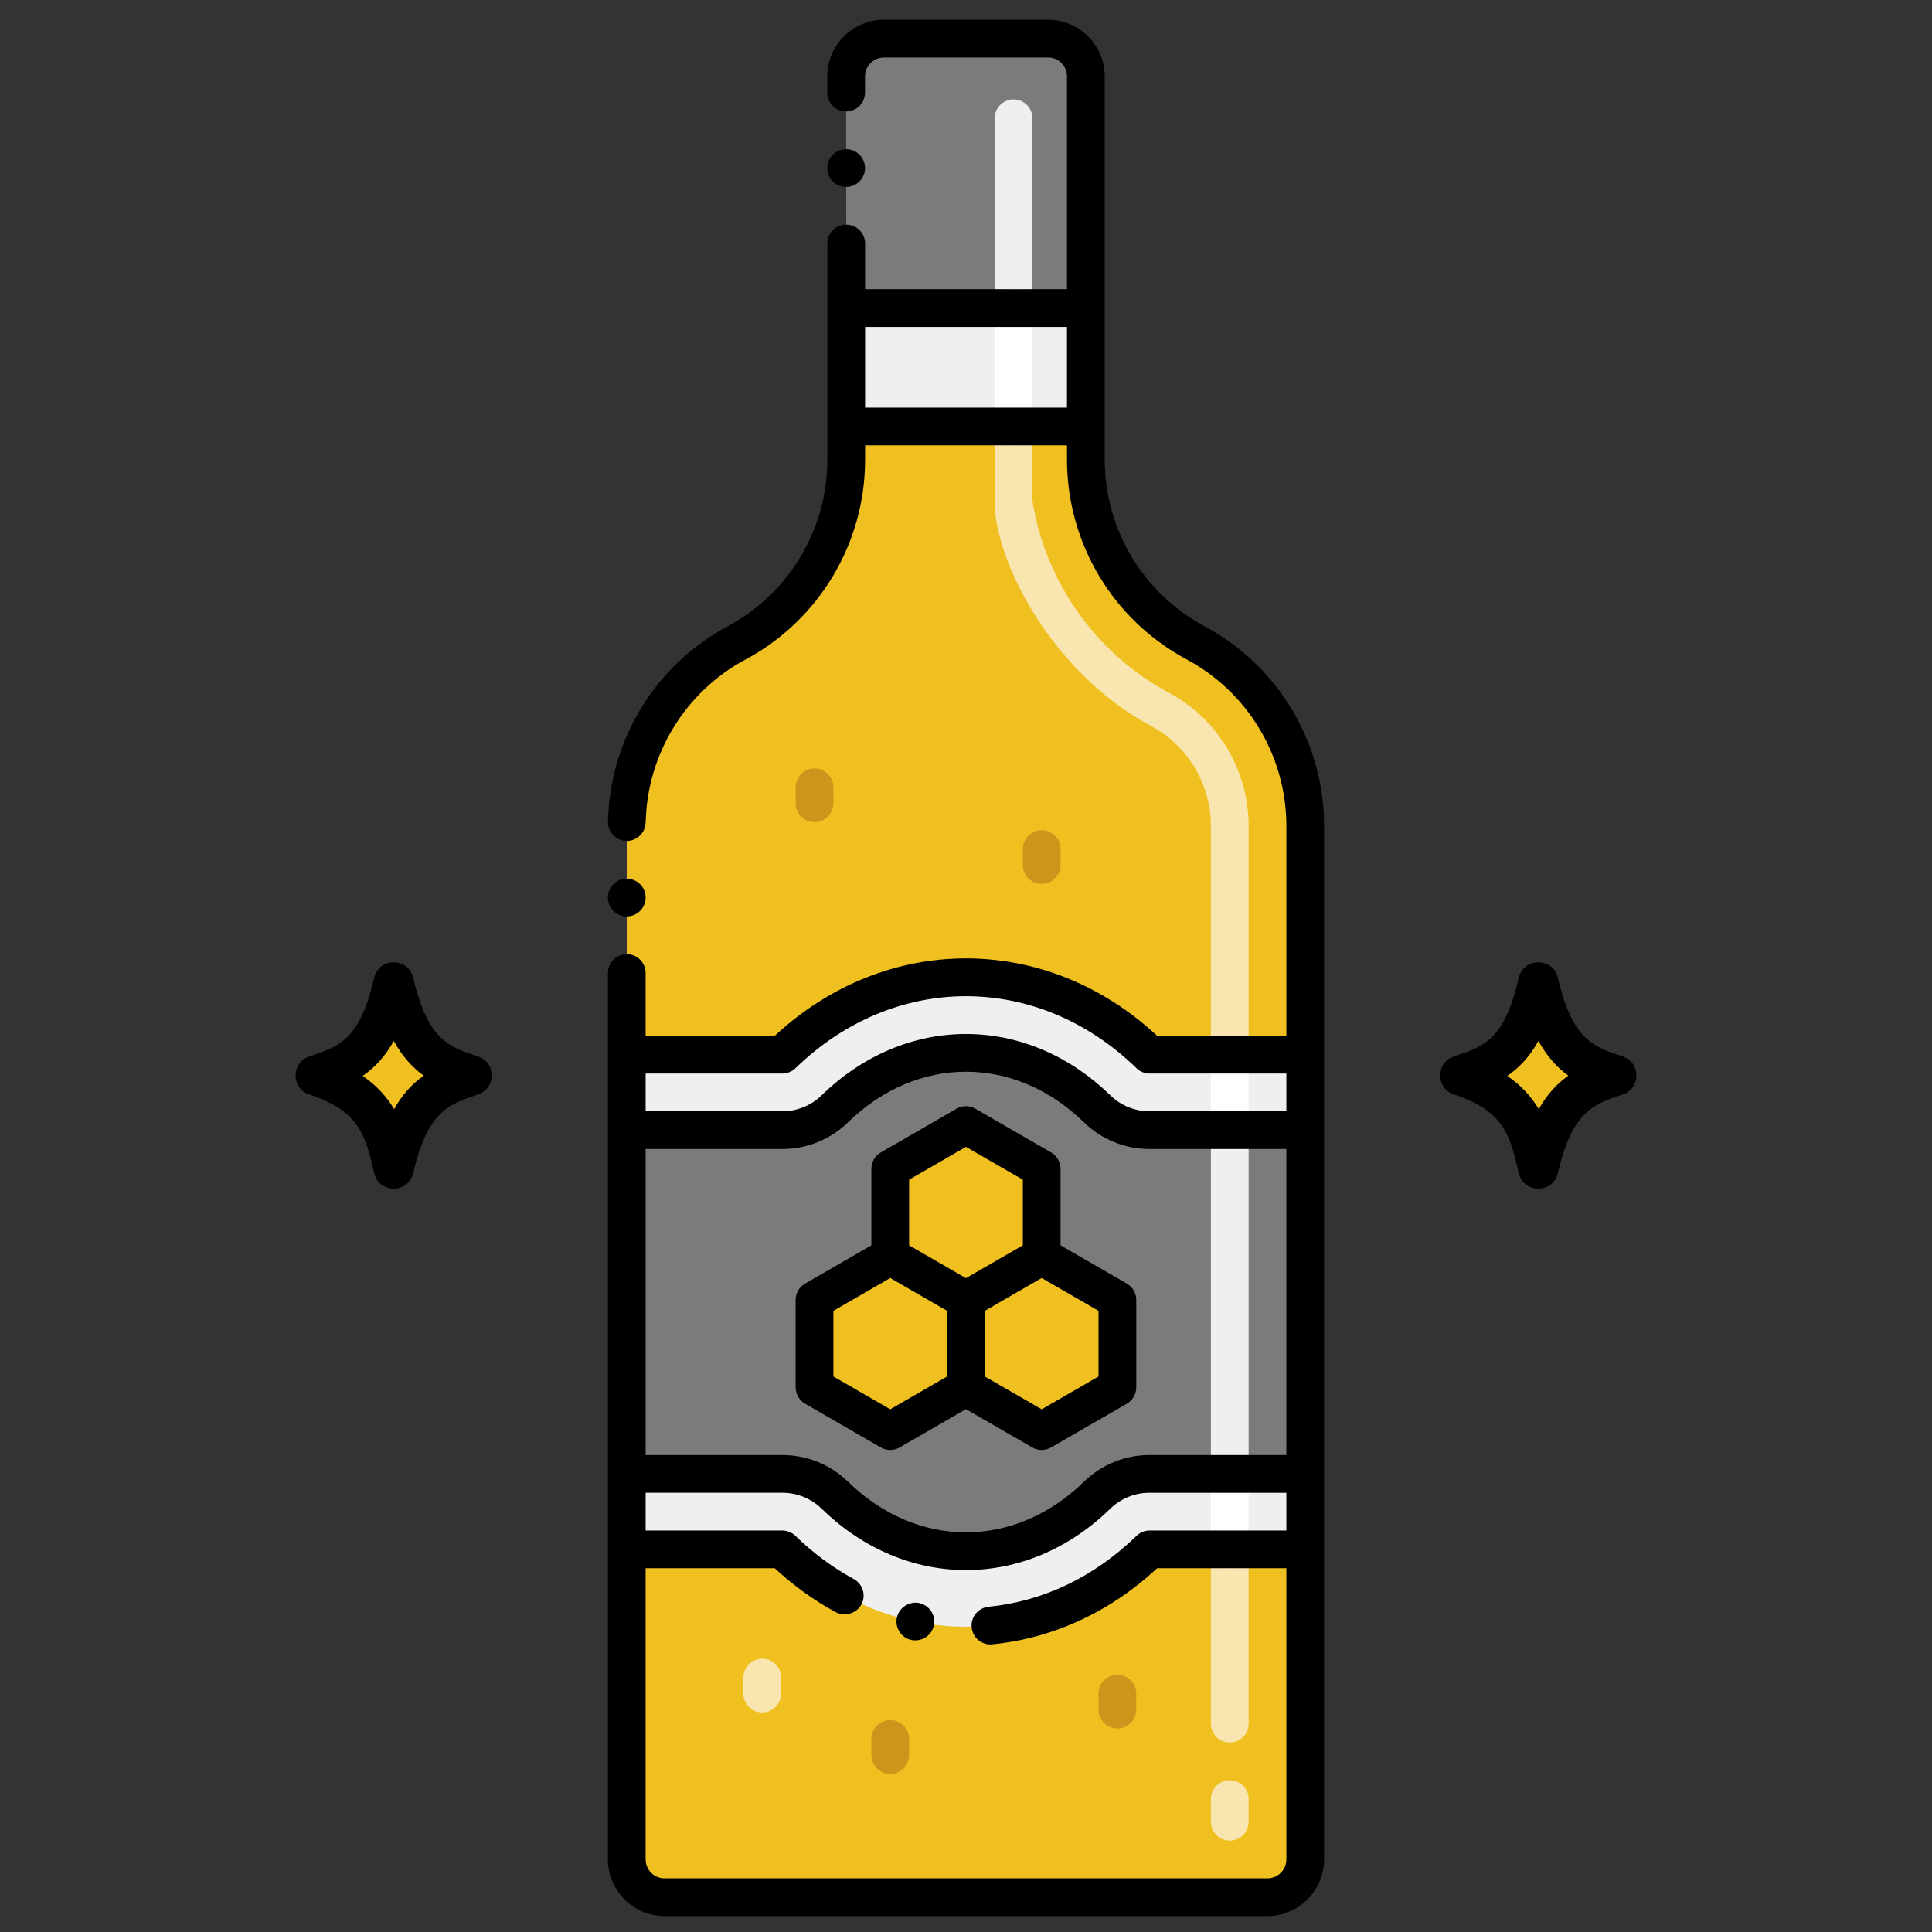 <!-- icon666.com - MILLIONS vector ICONS FREE --><svg enable-background="new 0 0 256 256" viewBox="0 0 256 256" xmlns="http://www.w3.org/2000/svg"><rect x="0" y="0" width="256" height="256" fill="#333333" stroke="none"/><g id="Layer_1"><g><g><path d="m172.95 109.47v136.92c0 2.76-2.23 5-5 5h-79.9c-2.77 0-5-2.24-5-5v-136.9c0-10.16 5.58-19.49 14.52-24.29l.03-.01c8.94-4.81 14.53-14.14 14.53-24.29v-20.08h31.75v20.05c0 10.003 5.443 19.421 14.53 24.3 8.96 4.8 14.54 14.14 14.54 24.3z" fill="#efefef"></path><path d="m172.95 109.47v136.92c0 2.76-2.23 5-5 5h-79.9c-2.77 0-5-2.24-5-5v-136.9c0-10.16 5.58-19.49 14.52-24.29l.03-.01c8.94-4.81 14.53-14.14 14.53-24.29v-4.39h31.75v4.36c0 10 5.44 19.42 14.53 24.3 8.96 4.8 14.54 14.14 14.54 24.3z" fill="#f0c020"></path><path d="m172.95 139.75v65.55h-20.62c-14.03 13.67-34.63 13.67-48.67 0h-20.61v-65.55h20.61c14.03-13.67 34.63-13.68 48.67 0z" fill="#efefef"></path><path d="m172.95 149.75v45.55h-20.62c-2.6 0-5.1 1.01-6.97 2.83-10.13 9.88-24.59 9.89-34.73 0-1.87-1.82-4.37-2.83-6.97-2.83h-20.61v-45.55h20.61c2.6 0 5.1-1.02 6.97-2.84 10.12-9.85 24.57-9.89 34.73 0 1.87 1.82 4.37 2.84 6.97 2.84z" fill="#7d7b79"></path><path d="m143.88 10.12v30.7h-31.75l-.01-30.7c0-2.76 2.24-5 5-5h21.76c2.76 0 5 2.24 5 5z" fill="#7d7b79"></path><g><g><path d="m215.01 139.978c-3.726-1.227-6.637-2.021-8.586-10.415-.634-2.736-4.545-2.728-5.178 0-1.906 8.207-4.563 9.086-8.586 10.415-2.423.8-2.428 4.245 0 5.047 6.682 2.207 7.439 5.472 8.585 10.414.637 2.741 4.542 2.74 5.179 0 1.904-8.207 4.706-9.133 8.585-10.414 2.424-.8 2.429-4.245.001-5.047z"></path><g><path d="m207.816 142.53c-1.467 1.033-2.789 2.422-3.922 4.434-.944-1.589-2.256-3.089-4.167-4.4 1.545-1.067 2.933-2.5 4.122-4.633 1.2 2.154 2.556 3.588 3.967 4.599z" fill="#f0c020"></path></g></g><g><path d="m63.339 139.978c-3.726-1.227-6.637-2.021-8.586-10.415-.634-2.736-4.545-2.728-5.178 0-1.906 8.207-4.563 9.086-8.586 10.415-2.423.8-2.428 4.245 0 5.047 6.682 2.207 7.439 5.472 8.585 10.414.637 2.741 4.542 2.74 5.179 0 1.904-8.207 4.706-9.133 8.585-10.414 2.424-.8 2.429-4.245.001-5.047z"></path><g><path d="m56.145 142.53c-1.467 1.033-2.789 2.422-3.922 4.434-.944-1.589-2.256-3.089-4.167-4.4 1.545-1.067 2.933-2.5 4.122-4.633 1.2 2.154 2.556 3.588 3.967 4.599z" fill="#f0c020"></path></g></g></g></g><g><path d="m162.95 142.25c-1.381 0-2.5-1.119-2.5-2.5v-30.28c0-5.572-3.046-10.662-7.949-13.285-13.304-7.139-20.701-22.019-20.701-29.675v-10c0-1.381 1.119-2.5 2.5-2.5s2.5 1.119 2.5 2.5v9.81c1.686 10.78 8.427 20.288 18.063 25.458 6.529 3.492 10.588 10.272 10.588 17.692v30.28c-.001 1.381-1.12 2.5-2.501 2.5z" fill="#f8e5b0"></path></g><g><path d="m162.95 243.89c-1.381 0-2.5-1.119-2.5-2.5v-3c0-1.381 1.119-2.5 2.5-2.5s2.5 1.119 2.5 2.5v3c0 1.381-1.119 2.5-2.5 2.5zm0-13c-1.381 0-2.5-1.119-2.5-2.5v-23.09c0-1.381 1.119-2.5 2.5-2.5s2.5 1.119 2.5 2.5v23.09c0 1.381-1.119 2.5-2.5 2.5z" fill="#f8e5b0"></path></g><g><path d="m162.95 207.8c-1.381 0-2.5-1.119-2.5-2.5v-10c0-1.381 1.119-2.5 2.5-2.5s2.5 1.119 2.5 2.5v10c0 1.381-1.119 2.5-2.5 2.5z" fill="#fff"></path></g><g><path d="m162.95 152.25c-1.381 0-2.5-1.119-2.5-2.5v-10c0-1.381 1.119-2.5 2.5-2.5s2.5 1.119 2.5 2.5v10c0 1.381-1.119 2.5-2.5 2.5z" fill="#fff"></path></g><g><path d="m162.95 197.8c-1.381 0-2.5-1.119-2.5-2.5v-45.55c0-1.381 1.119-2.5 2.5-2.5s2.5 1.119 2.5 2.5v45.55c0 1.381-1.119 2.5-2.5 2.5z" fill="#efefef"></path></g><g><path d="m138.029 117.125c-1.381 0-2.5-1.119-2.5-2.5v-2.125c0-1.381 1.119-2.5 2.5-2.5s2.5 1.119 2.5 2.5v2.125c0 1.381-1.119 2.5-2.5 2.5z" fill="#cf941c"></path></g><g><path d="m117.961 235.046c-1.381 0-2.5-1.119-2.5-2.5v-2.125c0-1.381 1.119-2.5 2.5-2.5s2.5 1.119 2.5 2.5v2.125c0 1.381-1.119 2.5-2.5 2.5z" fill="#cf941c"></path></g><g><path d="m101 226.907c-1.381 0-2.5-1.119-2.5-2.5v-2.125c0-1.381 1.119-2.5 2.5-2.5s2.5 1.119 2.5 2.5v2.125c0 1.381-1.119 2.5-2.5 2.5z" fill="#f8e5b0"></path></g><g><path d="m107.927 108.938c-1.381 0-2.5-1.119-2.5-2.5v-2.125c0-1.381 1.119-2.5 2.5-2.5s2.5 1.119 2.5 2.5v2.125c0 1.38-1.119 2.5-2.5 2.5z" fill="#cf941c"></path></g><g><path d="m148.062 229.032c-1.381 0-2.5-1.119-2.5-2.5v-2.125c0-1.381 1.119-2.5 2.5-2.5s2.5 1.119 2.5 2.5v2.125c0 1.381-1.119 2.5-2.5 2.5z" fill="#cf941c"></path></g><g><path d="m134.3 43.32c-1.381 0-2.5-1.119-2.5-2.5v-25.15c0-1.381 1.119-2.5 2.5-2.5s2.5 1.119 2.5 2.5v25.15c0 1.381-1.119 2.5-2.5 2.5z" fill="#efefef"></path></g><g><path d="m134.3 59.01c-1.381 0-2.5-1.119-2.5-2.5v-15.69c0-1.381 1.119-2.5 2.5-2.5s2.5 1.119 2.5 2.5v15.69c0 1.381-1.119 2.5-2.5 2.5z" fill="#fff"></path></g><circle cx="83.05" cy="118.93" r="2.5"></circle><path d="m175.45 246.39c0-15.214 0-121.842 0-136.92 0-11.11-6.08-21.26-15.86-26.5-8.15-4.38-13.21-12.84-13.21-22.1 0-22.352 0-25.95 0-50.75 0-4.13-3.37-7.5-7.5-7.5h-21.76c-4.13 0-7.5 3.37-7.5 7.5v2.149c0 1.38 1.12 2.5 2.5 2.5s2.5-1.12 2.5-2.5v-2.149c0-1.38 1.12-2.5 2.5-2.5h21.76c1.38 0 2.5 1.12 2.5 2.5v28.199h-26.75v-6.05c0-1.38-1.12-2.5-2.5-2.5s-2.5 1.13-2.5 2.5v28.63c0 9.221-5.05 17.681-13.18 22.07l-.06.031c-9.55 5.12-15.61 15.04-15.83 25.88-.03 1.37 1.07 2.52 2.44 2.55h.06c1.34 0 2.46-1.09 2.49-2.439.01 0 .01-.011.01-.011.18-9.029 5.23-17.29 13.17-21.569l.06-.021c9.77-5.26 15.84-15.41 15.84-26.49v-1.89h26.75v1.86c0 11.1 6.07 21.25 15.85 26.5 8.15 4.37 13.221 12.84 13.221 22.1v27.78h-17.12c-14.721-13.687-35.966-13.671-50.67 0h-17.111v-8.32c0-1.38-1.12-2.5-2.5-2.5s-2.5 1.12-2.5 2.5v117.46c.01 4.13 3.37 7.49 7.5 7.5h79.9c4.13-.01 7.489-3.37 7.5-7.5zm-60.82-192.38v-10.69h26.75v10.69zm-29.08 98.24h18.11c3.268 0 6.363-1.26 8.714-3.549 9.112-8.871 22.02-8.979 31.242 0 2.352 2.289 5.445 3.549 8.714 3.549h18.12v40.55h-18.12c-3.273 0-6.368 1.257-8.716 3.541-9.16 8.936-22.077 8.937-31.241-.003-2.345-2.281-5.439-3.538-8.713-3.538h-18.11zm18.11-10c.65 0 1.28-.26 1.75-.71 13.063-12.712 32.081-12.727 45.18 0 .46.45 1.1.71 1.74.71h18.12v5h-18.12c-1.958 0-3.814-.757-5.226-2.131-11.161-10.865-27.158-10.768-38.218 0-1.412 1.374-3.268 2.131-5.226 2.131h-18.11v-5zm-18.11 104.14v-38.59h17.11c2.48 2.3 5.2 4.26 8.08 5.82 1.18.64 2.76.17 3.39-1.011.637-1.153.26-2.684-1-3.38-2.77-1.5-5.37-3.43-7.73-5.72-.46-.45-1.09-.71-1.74-.71h-18.11v-5h18.11c1.964 0 3.82.754 5.224 2.119 11.085 10.814 27.097 10.852 38.219.003 1.406-1.368 3.263-2.122 5.227-2.122h18.12v5h-18.12c-.65 0-1.28.26-1.74.71-5.58 5.43-12.36 8.68-19.6 9.39-1.369.143-2.385 1.358-2.24 2.74.147 1.445 1.455 2.396 2.729 2.24 8.04-.79 15.601-4.28 21.851-10.08h17.12v38.59c0 1.38-1.12 2.5-2.5 2.5h-79.9c-1.38.001-2.5-1.119-2.5-2.499z"></path><path d="m121.8 212.41c-1.34-.271-2.69.62-2.96 1.939-.28 1.351.59 2.681 1.94 2.96 1.506.268 2.703-.709 2.96-1.939.277-1.389-.613-2.675-1.94-2.96z"></path><circle cx="112.12" cy="22.27" r="2.5"></circle><g><g><path d="m138.029 154.869-10.034-5.793-10.034 5.793v11.586l-10.034 5.793v11.586l10.034 5.793 10.034-5.793 10.034 5.793 10.034-5.793v-11.586l-10.034-5.793z" fill="#f0c020"></path></g><path d="m149.312 170.083-8.783-5.071v-10.143c0-.894-.477-1.719-1.25-2.165l-10.034-5.793c-.773-.447-1.727-.447-2.5 0l-10.034 5.793c-.773.446-1.25 1.271-1.25 2.165v10.143l-8.784 5.071c-.773.446-1.25 1.271-1.25 2.165v11.586c0 .894.477 1.719 1.25 2.165l10.034 5.793c.762.441 1.718.452 2.5 0l8.784-5.071 8.784 5.071c.762.441 1.718.452 2.5 0l10.033-5.793c.773-.446 1.25-1.271 1.25-2.165v-11.586c0-.894-.476-1.719-1.25-2.165zm-21.317-18.12 7.534 4.35v8.699c-2.726 1.574-4.808 2.776-7.534 4.35-2.726-1.574-4.808-2.776-7.534-4.35v-8.699zm-10.034 34.777-7.534-4.35v-8.699l7.534-4.35c2.726 1.574 4.808 2.776 7.534 4.35v8.699zm27.601-4.349-7.533 4.35-7.534-4.35v-8.699c2.726-1.574 4.808-2.776 7.534-4.35l7.533 4.35z"></path></g></g></g></svg>